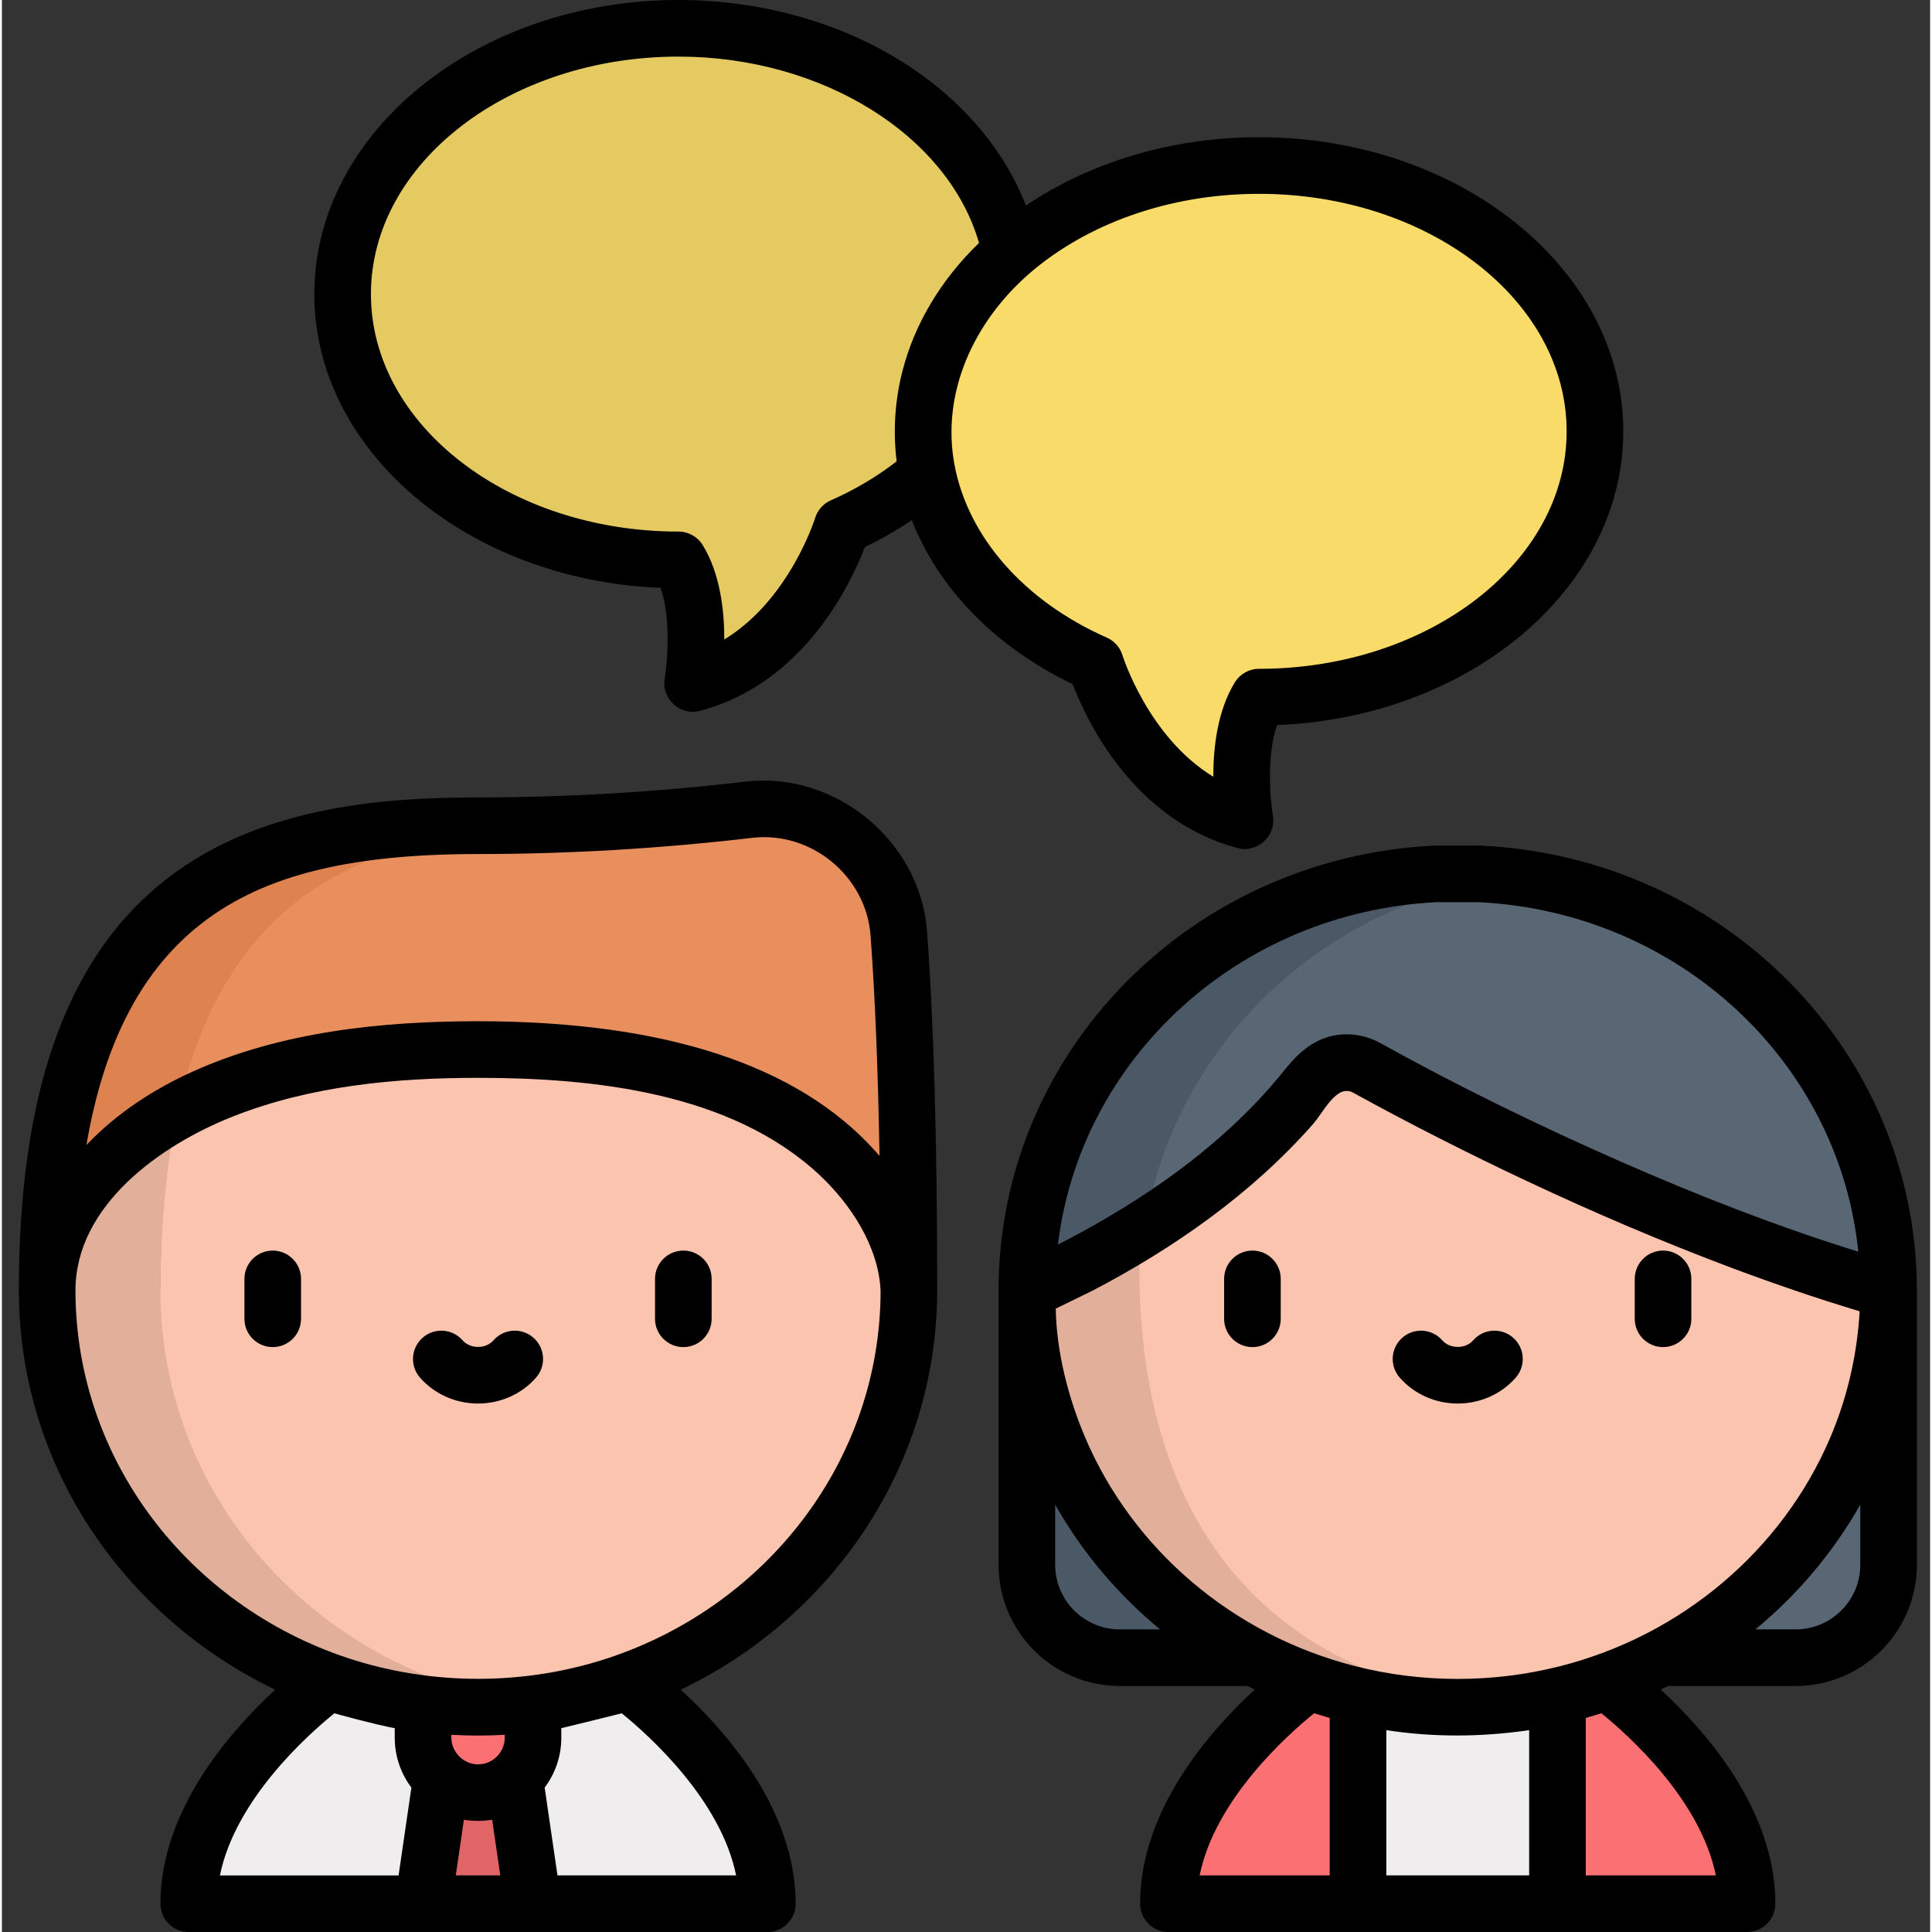 <svg height="512pt" viewBox="-4 0 511 512" width="512pt" xmlns="http://www.w3.org/2000/svg"><rect x="-4" y="0" width="511" height="512" fill="#333333" stroke="none"/><path d="m161.68 445.648h-78.973s-37.184 26.418-37.184 58.852h62.098l14.57-7.863 14.574 7.863h62.098c0-32.434-37.184-58.852-37.184-58.852zm0 0" fill="#efedee"/><path d="m355.395 445.645h-13.055s-37.191 26.422-37.191 58.855h50.246l26.43-29.426zm0 0" fill="#fb7073"/><path d="m408.25 445.645h13.055s37.188 26.422 37.188 58.855h-50.242l-26.434-29.426zm0 0" fill="#fb7073"/><path d="m175.344 7.5c49.168 0 89.027 31.535 89.027 70.438 0 26.449-18.426 49.488-45.672 61.531 0 0-10.195 33.926-39.648 41.668 0 0 3.582-20.965-3.707-32.762-49.172 0-89.031-31.535-89.031-70.438s39.859-70.438 89.031-70.438zm0 0" fill="#e5ca61"/><path d="m8.012 341.938c0-107.125 54.109-123.109 114.18-123.109 28.082 0 53.102-2.055 71.785-4.242 20.176-2.363 38.227 12.547 39.723 32.805 1.477 19.914 2.676 49.852 2.676 94.547zm0 0" fill="#e98f5e"/><path d="m136.766 504.5-4.84-33.152h-19.465l-4.84 33.152zm0 0" fill="#e16567"/><path d="m107.621 449.457v11.047c0 8.047 6.523 14.57 14.57 14.57 8.051 0 14.574-6.523 14.574-14.57v-11.047zm0 0" fill="#fb7073"/><path d="m355.395 445.645h52.855v58.855h-52.855zm0 0" fill="#efedee"/><path d="m267.645 341.945c0-59.129 47.973-107.398 108.301-110.355h11.754c60.328 2.957 108.301 51.227 108.301 110.355zm0 0" fill="#596673"/><path d="m396.82 232.395c-3.004-.379-6.047-.656-9.121-.805h-11.754c-60.328 2.957-108.301 51.227-108.301 110.355h30c0-56.117 43.207-102.441 99.176-109.551zm0 0" fill="#4b5866"/><path d="m292.27 439.305h179.105c13.602 0 24.625-11.027 24.625-24.625v-72.734h-228.355v72.734c0 13.598 11.023 24.625 24.625 24.625zm0 0" fill="#596673"/><path d="m297.645 414.68v-72.734h-30v72.734c0 13.598 11.023 24.625 24.625 24.625h30c-13.602 0-24.625-11.027-24.625-24.625zm0 0" fill="#4b5866"/><path d="m122.191 278.137c113.57 0 114.184 63.801 114.184 63.801 0 61.027-51.121 110.496-114.184 110.496-63.059 0-114.18-49.469-114.18-110.496 0 0 .613-63.801 114.18-63.801zm0 0" fill="#fac4ae"/><path d="m8.012 341.938h30c0-107.125 54.109-123.109 114.18-123.109 0 0-29.984 0-30 0-20.648 0-40.594 1.891-57.879 8.719-7.039 2.781-13.738 6.449-19.742 11.074-22.172 17.074-36.559 48.078-36.559 103.316zm0 0" fill="#de8250"/><path d="m496 341.945c0 61.016-51.117 110.492-114.18 110.492-63.059 0-114.176-49.477-114.176-110.492 0 0 47.805-19.145 75.953-56.004 3.312-4.324 9.258-5.602 14.035-2.977 21.281 11.723 79.141 42.008 138.367 58.98zm0 0" fill="#fac4ae"/><path d="m267.645 341.945c0 61.016 51.117 110.492 114.176 110.492 4.605 0 9.141-.27 13.602-.781-55.898-5.445-101.48-40.184-97.777-125.48zm0 0" fill="#e2b09a"/><path d="m329.16 43.867c-49.172 0-89.031 31.535-89.031 70.438 0 26.449 18.426 49.484 45.676 61.531 0 0 10.191 33.926 39.645 41.668 0 0-3.578-20.969 3.711-32.762 49.168 0 89.031-31.535 89.031-70.438 0-38.902-39.859-70.438-89.031-70.438zm0 0" fill="#f9db69"/><path d="m125.676 452.375c3.852-.129 7.691-.402 11.516-.891-55.969-7.105-99.18-53.441-99.18-109.547 0-18.391 1.594-34.098 4.539-47.496-34.258 18.902-34.539 47.492-34.539 47.496 0 26.699 9.785 51.188 26.074 70.285 21.82 25.594 54.555 40.211 88.105 40.211 1.164.004 2.324-.02 3.484-.059zm0 0" fill="#e2b09a"/><path d="m67.777 331.418c-4.145 0-7.5 3.355-7.5 7.5v10.578c0 4.145 3.355 7.5 7.5 7.5 4.141 0 7.5-3.355 7.5-7.5v-10.578c0-4.141-3.359-7.5-7.5-7.5zm0 0"/><path d="m176.59 331.418c-4.141 0-7.5 3.355-7.5 7.5v10.578c0 4.145 3.359 7.5 7.5 7.5 4.145 0 7.5-3.355 7.5-7.5v-10.578c0-4.141-3.355-7.5-7.5-7.5zm0 0"/><path d="m136.852 354.496c-3.117-2.727-7.855-2.406-10.582.711-.969 1.105-2.457 1.742-4.086 1.742s-3.117-.637-4.086-1.742c-2.727-3.117-7.461-3.438-10.582-.711-3.117 2.727-3.438 7.465-.711 10.582 3.816 4.367 9.422 6.871 15.379 6.871 5.957 0 11.562-2.504 15.379-6.871 2.727-3.117 2.406-7.855-.711-10.582zm0 0"/><path d="m327.406 331.418c-4.141 0-7.5 3.355-7.5 7.5v10.578c0 4.145 3.359 7.5 7.5 7.5 4.145 0 7.5-3.355 7.5-7.5v-10.578c0-4.141-3.355-7.5-7.5-7.5zm0 0"/><path d="m436.223 331.418c-4.141 0-7.5 3.355-7.5 7.5v10.578c0 4.145 3.359 7.5 7.5 7.5s7.5-3.355 7.5-7.5v-10.578c0-4.141-3.359-7.5-7.5-7.5zm0 0"/><path d="m396.484 354.496c-3.121-2.727-7.859-2.406-10.586.711-.965 1.105-2.457 1.742-4.082 1.742-1.629 0-3.117-.637-4.086-1.742-2.727-3.117-7.465-3.438-10.582-.711-3.121 2.727-3.438 7.465-.711 10.582 3.816 4.367 9.422 6.871 15.379 6.871 5.957 0 11.562-2.504 15.375-6.867 2.73-3.121 2.41-7.859-.707-10.586zm0 0"/><path d="m425.684 114.305c0-42.977-43.305-77.938-96.531-77.938-23.473 0-45.012 6.801-61.758 18.086-5.449-13.961-15.699-26.5-29.707-36.062-17.371-11.859-39.516-18.391-62.355-18.391-53.227 0-96.531 34.965-96.531 77.938 0 41.684 40.742 75.832 91.762 77.844 2.797 8.023 1.82 19.707 1.086 24.102-.887 5.277 4.105 9.879 9.301 8.508 27.688-7.277 40.145-33.957 43.766-43.441 4.371-2.098 8.512-4.477 12.414-7.102 7.051 18.004 22.055 33.582 42.641 43.469 3.621 9.484 16.078 36.164 43.766 43.441 5.18 1.359 10.188-3.242 9.301-8.504-.734-4.391-1.715-16.082 1.086-24.105 51.02-2.012 91.762-36.16 91.762-77.844zm-192.559 7.949c-5.203 4.051-11.062 7.523-17.469 10.355-1.992.879-3.508 2.602-4.145 4.684-.078.254-6.82 21.676-24.062 32.18.004-7.797-1.125-17.574-5.738-25.039-1.367-2.211-3.781-3.559-6.379-3.559-44.957 0-81.531-28.234-81.531-62.938s36.578-62.938 81.531-62.938c38.133 0 71.465 20.961 79.617 49.383-10.164 9.84-17.07 21.469-20.273 33.902-2.008 7.785-2.551 15.961-1.555 23.941 0 .008 0 .02.004.027zm96.027 54.988c-2.602 0-5.016 1.348-6.383 3.559-4.613 7.465-5.738 17.242-5.734 25.039-17.242-10.504-23.984-31.922-24.059-32.164-.629-2.098-2.148-3.816-4.152-4.699-22.016-9.734-36.801-26.758-40.363-45.754-3.625-19.32 5.305-38.094 19.738-50.645.039-.035.074-.078.113-.113 14.945-12.934 36.676-21.098 60.836-21.098 44.957 0 81.531 28.234 81.531 62.938.004 34.703-36.574 62.938-81.527 62.938zm0 0"/><path d="m243.863 341.977c0-.016.004-.027.004-.039 0-38.941-.906-70.938-2.695-95.098-1.773-23.961-24.246-42.488-48.078-39.703-23.75 2.781-47.605 4.191-70.91 4.191-26.281 0-59.621 2.625-84.398 23.102-25.09 20.734-37.285 55.898-37.285 107.508 0 46.363 27.723 86.559 67.93 105.84-11.98 11.043-30.418 32.055-30.418 56.723 0 4.141 3.359 7.5 7.5 7.5h153.34c4.145 0 7.5-3.359 7.5-7.5 0-24.68-18.211-45.52-30.445-56.711 40.195-19.266 67.914-59.438 67.957-105.812zm-196.52-95.984c16.453-13.602 39.535-19.664 74.84-19.664 23.883 0 48.328-1.445 72.656-4.293 15.668-1.832 30.207 10.164 31.371 25.91 1.188 16.004 1.977 35.551 2.367 58.375-.371-.434-.75-.867-1.141-1.301-20.527-22.812-55.938-34.383-105.254-34.383-25.461 0-52.211 2.746-75.738 13.398-10.309 4.668-19.918 10.961-27.785 19.133-.082.086-.172.168-.25.254 4.445-26.168 14.023-45.109 28.934-57.43zm36.762 208.047c.52.168 11.129 3.07 16.004 3.945v2.52c0 4.957 1.645 9.535 4.414 13.227l-3.395 23.27h-47.344c4.055-19.992 22.961-36.988 30.32-42.961zm42.785 11.723c-1.27 1.164-2.988 1.812-4.707 1.812-3.828 0-7.074-3.254-7.074-7.074v-.762c2.355.137 4.719.195 7.074.195 2.355 0 4.719-.062 7.07-.195v.762c0 2.062-.891 3.91-2.301 5.207-.02.02-.043.035-.062.055zm-10.605 31.238 2.152-14.746c.023.004.047.004.066.008 2.461.391 4.895.379 7.355 0 .023-.004.047-.004.07-.008l2.152 14.746zm43.977-42.961c7.359 5.969 26.266 22.969 30.32 42.961h-47.344l-3.395-23.273c2.77-3.688 4.41-8.266 4.41-13.227v-2.516c.254-.043 15.477-3.777 16.008-3.945zm-3.352-14.711c-22.348 7.449-47.105 7.426-69.457 0-41.797-13.934-71.906-52.277-71.953-97.297-.02-22.641 22.641-38.586 41.551-46.082.086-.035.172-.07.258-.105 20.523-8.094 42.977-10.207 64.875-10.207 30.457 0 66.805 3.809 90.258 25.52 8.395 7.773 15.863 19.059 16.422 30.828 0 .02 0 .035.004.051-.047 45.016-30.16 83.359-71.957 97.293zm0 0"/><path d="m503.492 414.68v-72.34c.004-.129.02-.262.02-.395 0-.191-.008-.383-.023-.57-.305-62.648-50.898-114.113-115.43-117.277-.125-.004-.246-.008-.367-.008h-11.758c-.121 0-.242.004-.367.008-64.727 3.176-115.434 54.938-115.434 117.848v72.734c0 17.711 14.414 32.125 32.125 32.125h33.805c.652.324 1.309.645 1.965.961-11.965 10.988-30.383 31.926-30.383 56.734 0 4.141 3.359 7.5 7.5 7.5h153.34c4.145 0 7.5-3.359 7.5-7.5 0-24.809-18.418-45.75-30.383-56.738.656-.316 1.309-.633 1.961-.957h33.801c17.715 0 32.129-14.414 32.129-32.125zm-15.289-65.336c-.82 10.977-3.449 21.82-7.797 31.934-12.688 29.527-39.207 52.164-71.711 60.34-17.617 4.434-36.348 4.418-53.957-.047-32.57-8.258-59.109-31.039-71.699-60.715-4.367-10.305-7.574-22.52-7.75-34.059.359-.164 9.656-4.711 9.684-4.727 21.656-11.312 42.168-25.668 58.402-44.07 2.281-2.586 4.141-6.504 7.098-8.336 1.055-.656 2.422-.742 3.535-.133 15.051 8.266 30.375 16.051 45.914 23.363 17.969 8.453 36.246 16.262 54.84 23.242 11.07 4.129 22.246 7.969 33.562 11.371-.039.613-.078 1.223-.121 1.836zm-87.461 147.656h-37.852v-38.488c.039.008.082.012.125.016 12.453 1.906 25.137 1.816 37.594 0 .043-.004.086-.008.133-.016zm-24.621-257.91h11.383c53.078 2.688 95.355 42.496 100.469 92.621-21.434-6.652-42.352-14.824-62.891-23.844-21.73-9.543-43.098-19.953-63.848-31.477-2.719-1.496-5.793-2.285-8.887-2.285-7.094 0-12.051 3.984-16.301 9.301-14.629 18.305-33.977 32.281-54.434 43.402-1.816.988-5.664 2.977-5.75 3.02 5.961-49.234 47.844-88.086 100.258-90.738zm-83.863 192.715c-9.441 0-17.125-7.684-17.125-17.125v-15.934c7.07 12.48 16.461 23.703 27.797 33.059zm51.484 22.234c.453.145 3.699 1.113 4.141 1.238v41.723h-34.465c4.055-20 22.977-37.004 30.324-42.961zm76.145 0c7.359 5.969 26.27 22.965 30.324 42.961h-34.469v-41.723c.492-.137 3.66-1.082 4.145-1.238zm68.605-39.359c0 9.441-7.684 17.125-17.125 17.125h-10.672c11.34-9.355 20.73-20.578 27.797-33.062zm0 0"/></svg>